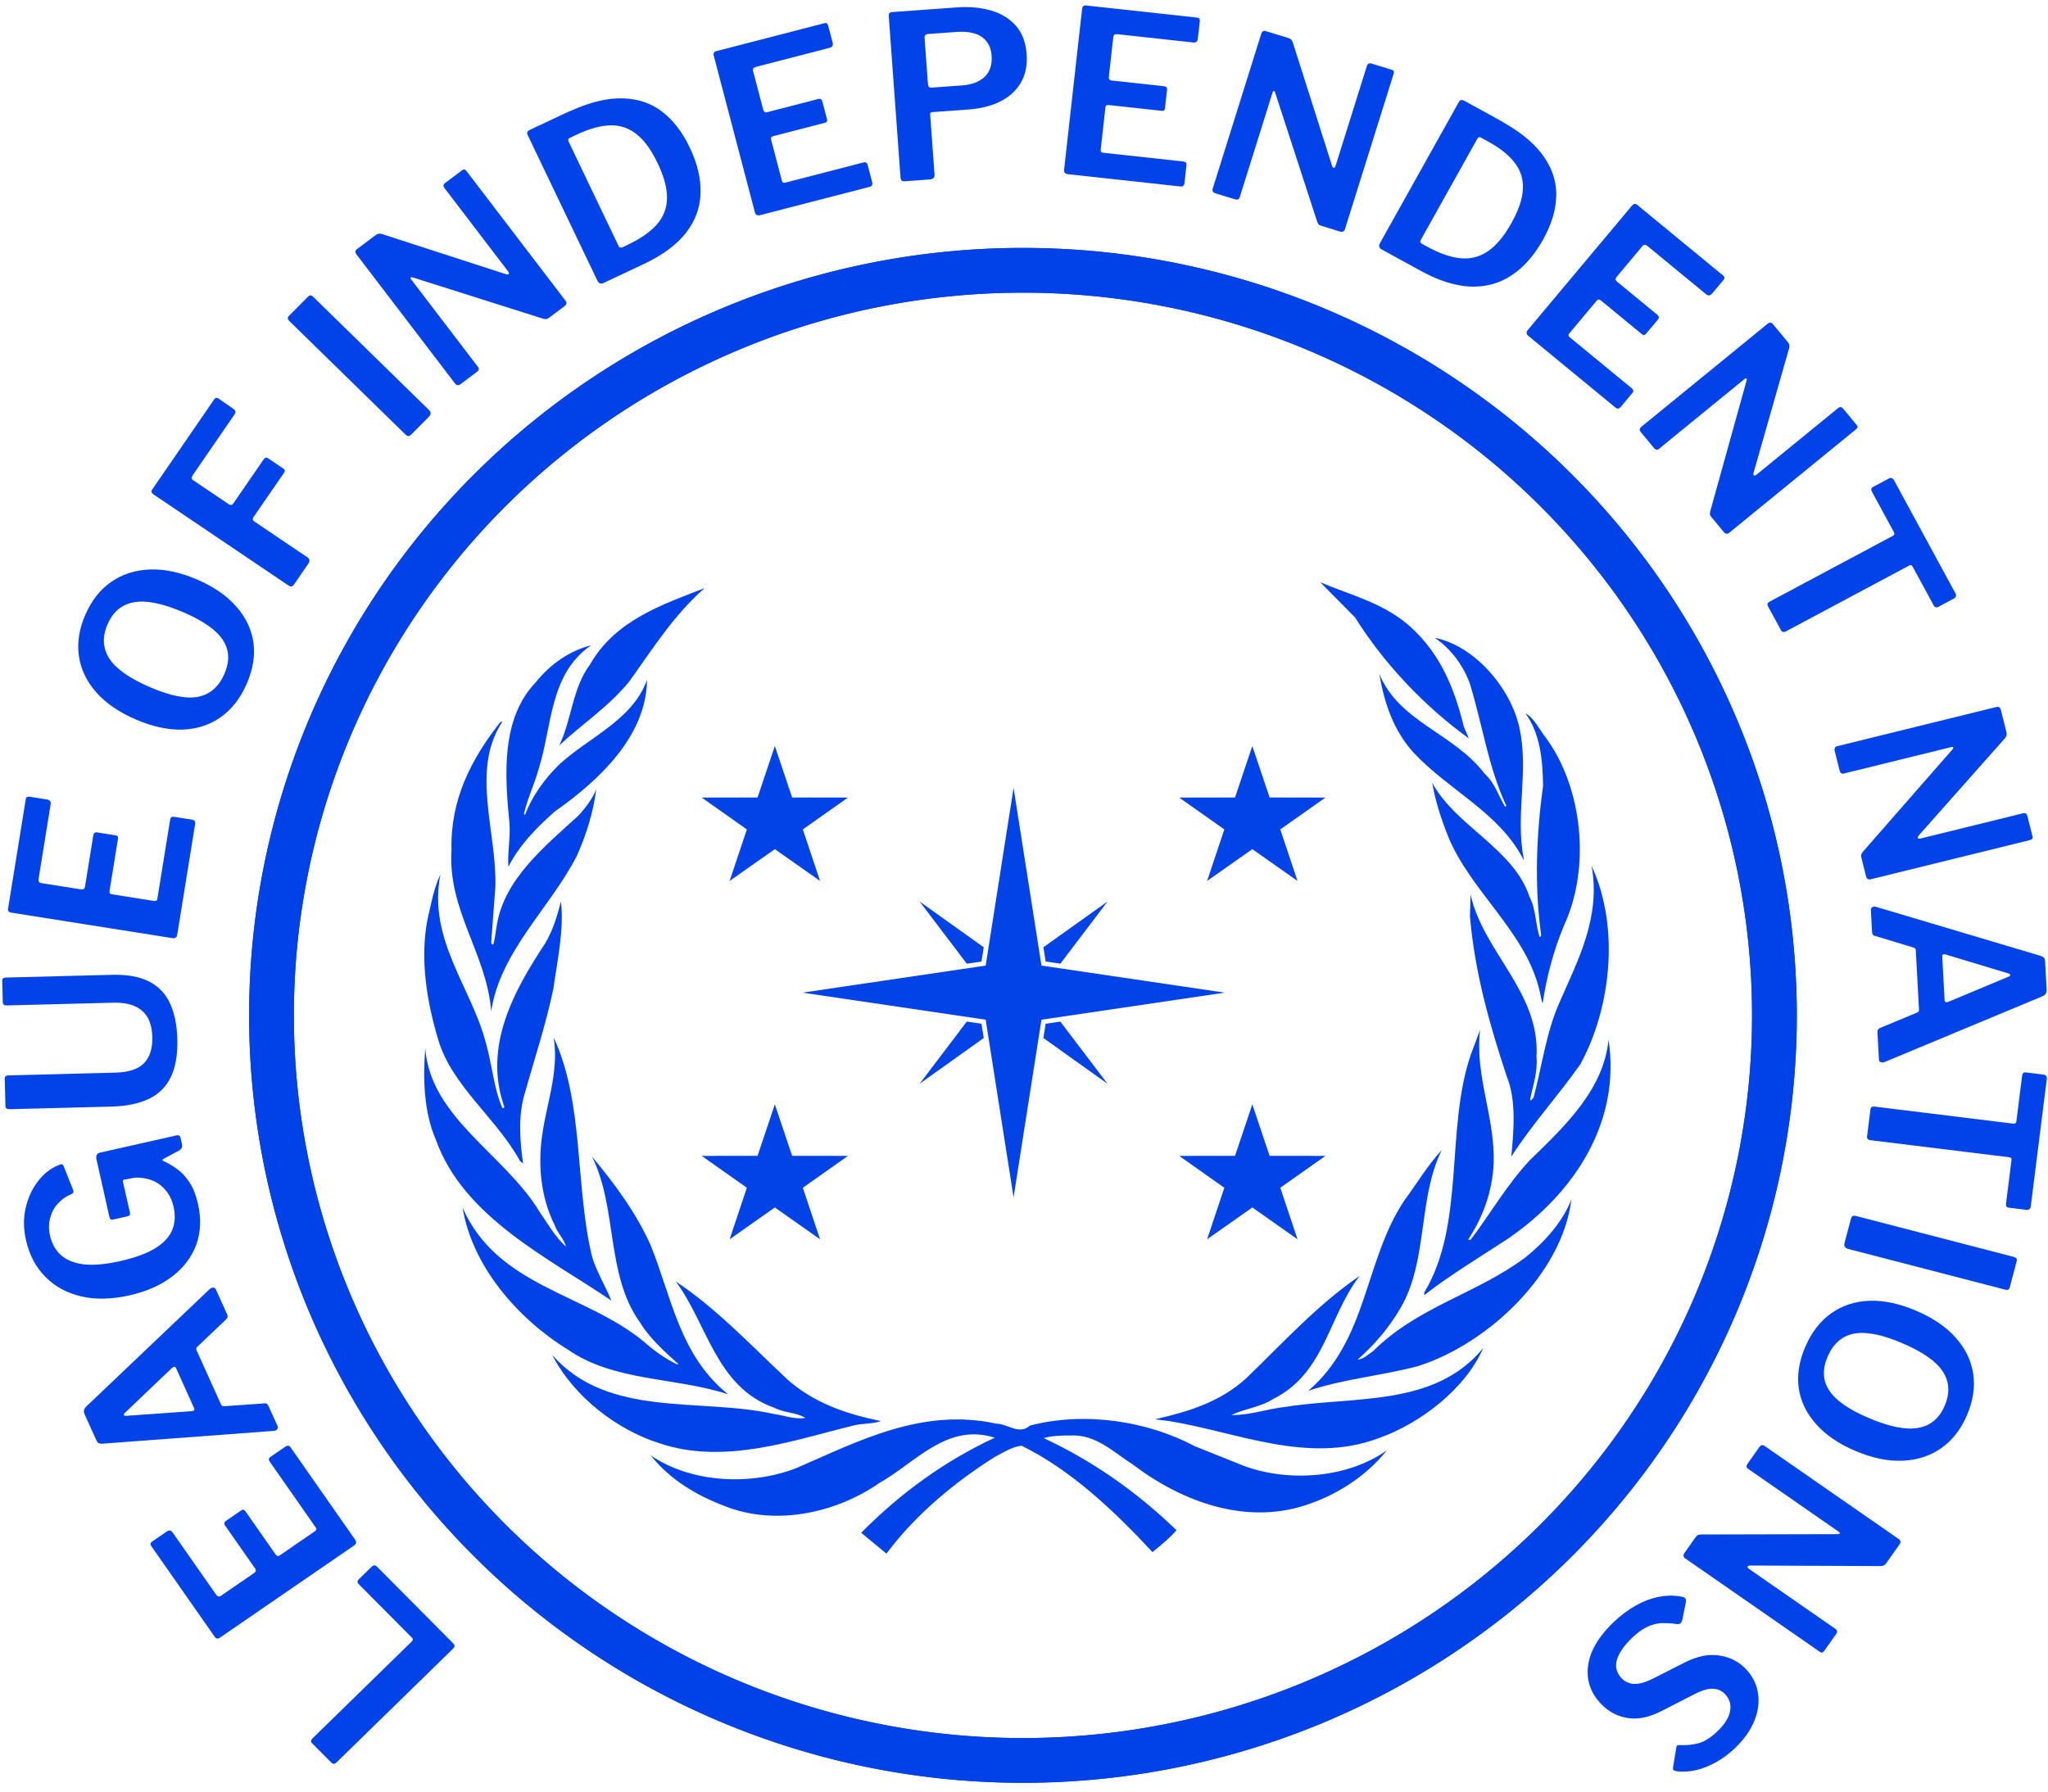 <?xml version="1.0" encoding="UTF-8" standalone="no"?>
<svg
   xmlns:dc="http://purl.org/dc/elements/1.1/"
   xmlns:cc="http://creativecommons.org/ns#"
   xmlns:rdf="http://www.w3.org/1999/02/22-rdf-syntax-ns#"
   xmlns:svg="http://www.w3.org/2000/svg"
   xmlns="http://www.w3.org/2000/svg"
   xmlns:sodipodi="http://sodipodi.sourceforge.net/DTD/sodipodi-0.dtd"
   xmlns:inkscape="http://www.inkscape.org/namespaces/inkscape"
   width="200mm"
   height="175mm"
   viewBox="0 0 200 175"
   version="1.1"
   id="svg82831"
   inkscape:version="1.0.1 (3bc2e813f5, 2020-09-07)"
   sodipodi:docname="LINSTAMP.svg">
  <defs
     id="defs82825" />
  <sodipodi:namedview
     id="base"
     pagecolor="#ffffff"
     bordercolor="#666666"
     borderopacity="1.0"
     inkscape:pageopacity="0.0"
     inkscape:pageshadow="2"
     inkscape:zoom="0.35"
     inkscape:cx="1091.1495"
     inkscape:cy="333.76202"
     inkscape:document-units="mm"
     inkscape:current-layer="layer1"
     inkscape:document-rotation="0"
     showgrid="false"
     showguides="false"
     inkscape:guide-bbox="true"
     inkscape:window-width="1920"
     inkscape:window-height="1227"
     inkscape:window-x="-8"
     inkscape:window-y="-8"
     inkscape:window-maximized="1"
     inkscape:snap-nodes="true"
     inkscape:snap-bbox="true"
     inkscape:bbox-paths="true"
     inkscape:bbox-nodes="true"
     inkscape:snap-bbox-edge-midpoints="true"
     inkscape:snap-bbox-midpoints="true" />
  <g
     inkscape:label="Layer 1"
     inkscape:groupmode="layer"
     id="layer1">
    <path
       id="path1009-8-9"
       style="opacity:0.99;fill:#000000;fill-opacity:0;stroke:#0142e8;stroke-width:4.37;stroke-linecap:round;stroke-linejoin:round;stroke-miterlimit:4;stroke-dasharray:none;stroke-opacity:1"
       d="M 173.284,99.179 A 73.385,72.777 0 0 1 99.898,171.956 73.385,72.777 0 0 1 26.513,99.179 73.385,72.777 0 0 1 99.898,26.402 73.385,72.777 0 0 1 173.284,99.179 Z" />
    <g
       id="g29081-6"
       transform="matrix(2.011,0,0,1.951,-343.436,41.721)"
       style="fill:#0142e8;fill-opacity:1;stroke-width:1.761;stroke-miterlimit:4;stroke-dasharray:none">
      <g
         fill="#008000"
         id="g29019-0"
         transform="matrix(0.163,0,0,0.168,146.834,-19.201)"
         style="fill:#0142e8;fill-opacity:1">
        <path
           d="m 569.386,394.109 c -10.774,2.885 -22.271,3.813 -32.735,7.381 17.723,-15.196 16.711,-38.708 28.535,-56.606 3.767,-5.067 6.88,-10.379 11.271,-15.188 -7.192,14.428 -4.073,33.146 -12.336,47.147 -3.181,5.562 -7.729,10.957 -12.76,15.325 1.644,-0.061 3.082,-1.484 4.527,-2.435 13.421,-13.393 30.954,-17.138 45.472,-28.019 5.815,-4.634 11.142,-10.706 13.698,-17.273 -2.747,22.22 -24.853,43.046 -45.672,49.666 z"
           id="path28989-3"
           style="fill:#0142e8;fill-opacity:1" />
        <path
           d="m 617.735,304.146 c -6.566,9.344 -14.51,18.042 -20.576,27.538 0.677,-7.519 1.567,-16.764 -1.361,-23.886 -5.075,-15.337 -9.534,-30.909 -10.973,-47.741 l 0.198,-6.437 c 3.819,17.189 20.705,29.006 19.64,48.287 0.387,4.673 -1.059,8.646 -1.934,12.755 l 0.29,0.304 0.761,-0.853 c 2.504,-9.458 3.768,-19.403 7.661,-28.228 5.533,-12.698 12.442,-25.514 9.627,-40.846 8.416,18.076 5.866,42.228 -3.333,59.105 z"
           id="path28991-1"
           style="fill:#0142e8;fill-opacity:1" />
        <path
           d="m 607.371,206.758 c 11.072,15.005 13.499,38.918 5.435,56.13 -3.006,7.294 -5.129,15.066 -6.31,23.14 -0.563,-1.393 -0.692,-3.265 -1.195,-4.816 -4.404,-16.848 -20.338,-28.854 -26.891,-44.739 -2.078,-5.194 -3.85,-10.562 -4.832,-16.2 7.002,12.95 24.258,19.639 28.961,33.911 1.927,3.609 1.818,8.119 3.014,12 0.251,0 0.502,-0.187 0.502,-0.441 -2.07,-14.701 -1.438,-30.087 0.557,-44.606 -0.115,-7.864 -0.883,-15.493 -5.252,-21.58 2.802,1.632 4.063,4.768 6.012,7.203 z"
           id="path28993-0"
           style="fill:#0142e8;fill-opacity:1" />
        <path
           d="m 599.564,203.877 c 2.908,13.149 -1.34,25.955 1.332,39.23 l -0.1,0.114 c -7.153,-14.066 -22.34,-20.705 -32.789,-31.963 -6.056,-6.681 -8.688,-14.823 -10.203,-23.444 5.987,14.435 22.144,17.615 31.419,29.779 3.104,2.804 4.116,6.689 6.117,9.869 l 0.327,-0.316 c -5.334,-11.387 -7.121,-24.201 -10.843,-36.345 -1.863,-5.262 -5.562,-10.433 -10.523,-13.75 12.176,2.488 22.729,15.2 25.263,26.827 z"
           id="path28995-2"
           style="fill:#0142e8;fill-opacity:1" />
        <path
           d="m 567.012,173.722 c 9.17,8.207 13.317,18.834 15.995,29.844 l 1.515,3.497 c -13.31,-9.572 -25.4,-22.44 -33.899,-36.03 l -10.38,-10.501 c 9.125,3.869 18.963,6.179 26.77,13.19 z"
           id="path28997-9"
           style="fill:#0142e8;fill-opacity:1" />
        <path
           d="m 356.806,162.274 c -9.2,8.065 -15.581,18.266 -22.406,27.777 -6.118,7.575 -13.944,12.57 -20.88,19.084 3.744,-7.762 3.881,-17.033 9.191,-24.163 7.557,-13.184 21.569,-17.822 34.095,-22.699 z"
           id="path28999-0"
           style="fill:#0142e8;fill-opacity:1" />
        <path
           d="m 306.492,190.36 c 4.475,-5.562 10.147,-9.428 16.531,-11.061 -12.396,8.515 -11.589,23.775 -15.519,36.46 -1.253,4.691 -3.429,9.013 -4.513,13.821 l 0.315,0.251 c 2.062,-5.436 5.688,-10.572 10.212,-15.008 8.804,-8.127 21.827,-13.192 26.142,-25.214 -0.197,16.706 -14.134,29.84 -27.469,39.229 -5.499,4.824 -10.802,10.322 -13.83,16.524 -0.297,-4.215 0.623,-8.447 0.323,-12.962 -1.45,-14.584 -2.504,-31.229 7.807,-42.042 z"
           id="path29001-7"
           style="fill:#0142e8;fill-opacity:1" />
        <path
           d="m 281.412,240.228 c -0.373,-14.778 5.761,-26.842 14.404,-37.853 0.251,-0.125 0.43,-0.376 0.753,-0.316 -9.515,14.459 -1.644,32.67 -2.077,49.11 l -1.255,16.832 c 0.187,0.122 0.187,0.628 0.628,0.434 0.562,-1.876 0.685,-3.881 1.061,-5.811 2.241,-13.577 14.032,-23.211 24.331,-32.594 2.199,-2.454 4.144,-4.946 5.273,-7.826 -0.841,6.76 -2.96,13.579 -5.765,19.831 -8.016,15.632 -22.823,28.458 -25.528,46.354 -1.312,-17.15 -12.989,-29.973 -11.825,-48.162 z"
           id="path29003-8"
           style="fill:#0142e8;fill-opacity:1" />
        <path
           d="m 274.214,261.243 c 1.065,-4.622 1.88,-9.405 3.892,-13.646 -3.812,19.537 9.329,33.614 13.64,50.549 1.804,6.334 2.245,13.137 4.824,19.08 0.24,0.13 0.449,-0.121 0.598,-0.312 -6.418,-17.989 2.847,-34.706 12.156,-48.791 2.264,-3.816 3.568,-8.066 4.694,-12.453 0.989,8.142 -1.069,17.518 -2.252,25.971 -2.264,10.756 -5.643,20.956 -8.584,31.393 -1.936,6.521 -1.427,13.879 -0.433,20.712 L 301.816,333 c -6.825,-12.586 -20.34,-22.402 -24.354,-36.152 -3.303,-10.962 -5.498,-23.66 -3.249,-35.605 z"
           id="path29005-9"
           style="fill:#0142e8;fill-opacity:1" />
        <path
           d="m 273.598,299.401 c 1.503,20.708 23.771,31.65 34.094,48.794 2.442,3.508 4.562,7.389 7.825,10.325 -0.51,-2.206 -2.568,-4.062 -3.324,-6.322 -3.611,-7.19 -4.928,-15.759 -4.06,-24.449 1,-10.577 5.437,-20.393 3.743,-31.518 9.07,19.557 6.315,43.967 11.387,65.158 1.328,4.635 4.011,8.773 5.769,13.203 -18.636,-12.692 -44.047,-24.769 -52.314,-48.03 -3.484,-8.021 -3.873,-17.95 -3.119,-27.161 z"
           id="path29007-3"
           style="fill:#0142e8;fill-opacity:1" />
        <path
           d="m 284.729,346.955 c 10.391,23.506 36.414,25.453 53.862,39.767 3.211,2.846 6.575,5.266 10.2,6.954 l 0.187,-0.189 c -4.006,-3.622 -8.64,-7.747 -11.444,-12.441 -10.212,-14.199 -6.62,-34.09 -14.271,-49.361 6.952,8.316 13.274,16.961 17.472,26.396 6.243,15.401 8.629,32.797 23.075,44.439 -15.634,-5.152 -33.949,-3.713 -47.748,-13.339 -15.066,-9.26 -28.513,-24.966 -31.332,-42.224 z"
           id="path29009-8"
           style="fill:#0142e8;fill-opacity:1" />
        <path
           d="m 311.435,390.807 c 16.66,18.948 43.883,12.625 66.075,17.584 3.135,0.428 6.004,1.684 9.326,1.174 -2.646,-1.674 -6.316,-1.492 -9.204,-3.014 -17.396,-6.111 -19.947,-24.944 -29.391,-37.643 12.064,8.012 22.207,18.817 33.337,29.288 8,7.008 17.63,10.242 27.776,12.305 -2.438,0.891 -5.635,0.646 -8.252,1.332 -18.229,4.482 -38.48,11.809 -57.812,5.25 -12.567,-3.957 -25.533,-13.895 -31.856,-26.276 z"
           id="path29011-5"
           style="fill:#0142e8;fill-opacity:1" />
        <path
           d="m 537.557,434.973 c -18.773,7.006 -38.366,-0.32 -53.029,-11.439 -5.937,-3.773 -11.17,-9.207 -18.849,-8.727 -2.785,-0.053 -5.471,0.084 -7.838,0.768 14.245,6.629 27.478,15.768 39.576,27.455 -2.039,2.328 -4.68,4.506 -7.167,6.514 -11.659,-12.562 -24.571,-24.654 -39.028,-31.717 -2.831,0.367 -5.524,2.07 -8.077,3.441 -11.77,7.441 -23.407,17.014 -32.157,28.732 l -7.519,-6.209 c 12,-12.139 25.273,-21.588 39.794,-28.338 -14.269,-4.52 -23.582,7.434 -34.413,13.514 -12.621,8.812 -30.772,12.951 -46.025,6.871 -8.203,-3.111 -16.15,-7.693 -22.09,-15.141 12.004,8.27 29.882,9.137 43.533,3.766 18.318,-7.945 37.354,-18.018 59.437,-13.201 3.446,0.06 6.795,3.492 10.051,0.57 16.413,-4.262 34.995,-1.332 49.126,6.17 l 14.564,5.838 c 13.537,5.006 31.039,3.621 42.643,-4.627 -5.966,7.426 -14.115,12.746 -22.531,15.76 z"
           id="path29013-0"
           style="fill:#0142e8;fill-opacity:1" />
        <path
           d="m 557.675,415.575 c -21.078,7.959 -42.283,-1.811 -62.479,-5.074 l -3.889,-0.494 v -0.123 c 9.657,-2.191 19.031,-5.066 26.718,-12.006 11.321,-10.882 21.396,-22.083 33.968,-30.659 -9.323,11.954 -10.312,28.969 -25.713,36.655 -3.812,2.494 -8.622,2.936 -12.556,4.824 5.609,0.121 10.745,-1.889 16.3,-2.451 20.652,-3.242 44.278,0.084 58.767,-17.509 -5.379,12.259 -18.85,22.525 -31.115,26.837 z"
           id="path29015-7"
           style="fill:#0142e8;fill-opacity:1" />
        <path
           d="m 595.973,356.269 c -8.324,5.448 -16.762,10.501 -24.761,16.695 v -0.761 c 12.252,-20.362 6.263,-48.335 13.812,-70.744 l 2.815,-7.507 c -1.575,13.96 4.488,25.785 4.062,39.793 -0.426,8.462 -3.188,15.965 -7.631,22.722 h 0.753 c 6.003,-7.884 10.69,-16.269 17.706,-23.778 10.89,-10.501 21.961,-21.269 23.391,-35.841 3.698,24.327 -9.952,45.648 -30.147,59.421 z"
           id="path29017-7"
           style="fill:#0142e8;fill-opacity:1" />
      </g>
    </g>
    <path
       id="path29104-9"
       style="opacity:0.99;fill:#0142e8;fill-opacity:1;stroke:none;stroke-width:0.1;stroke-linecap:round;stroke-linejoin:round;stroke-miterlimit:4;stroke-dasharray:none;stroke-opacity:1"
       inkscape:transform-center-x="-1.6053804e-06"
       inkscape:transform-center-y="-0.41434149"
       d="m 122.297,72.87 1.689,5.03 5.453,0.004 -4.409,3.113 1.681,5.032 -4.414,-3.106 -4.414,3.106 1.681,-5.032 -4.409,-3.113 5.453,-0.004 z" />
    <path
       id="path29104-4-7"
       style="opacity:0.99;fill:#0142e8;fill-opacity:1;stroke:none;stroke-width:0.1;stroke-linecap:round;stroke-linejoin:round;stroke-miterlimit:4;stroke-dasharray:none;stroke-opacity:1"
       inkscape:transform-center-x="-1.6053804e-06"
       inkscape:transform-center-y="-0.41434149"
       d="m 75.669,72.87 1.689,5.03 5.453,0.004 -4.409,3.113 1.681,5.032 -4.414,-3.106 -4.414,3.106 1.681,-5.032 -4.409,-3.113 5.453,-0.004 z" />
    <path
       id="path29104-2-2"
       style="opacity:0.99;fill:#0142e8;fill-opacity:1;stroke:none;stroke-width:0.1;stroke-linecap:round;stroke-linejoin:round;stroke-miterlimit:4;stroke-dasharray:none;stroke-opacity:1"
       inkscape:transform-center-x="-1.6053804e-06"
       inkscape:transform-center-y="-0.41434149"
       d="m 122.297,107.871 1.689,5.03 5.453,0.004 -4.409,3.113 1.681,5.032 -4.414,-3.106 -4.414,3.106 1.681,-5.032 -4.409,-3.113 5.453,-0.004 z" />
    <path
       id="path29104-4-4-4"
       style="opacity:0.99;fill:#0142e8;fill-opacity:1;stroke:none;stroke-width:0.1;stroke-linecap:round;stroke-linejoin:round;stroke-miterlimit:4;stroke-dasharray:none;stroke-opacity:1"
       inkscape:transform-center-x="-1.6053804e-06"
       inkscape:transform-center-y="-0.41434149"
       d="m 75.669,107.871 1.689,5.03 5.453,0.004 -4.409,3.113 1.681,5.032 -4.414,-3.106 -4.414,3.106 1.681,-5.032 -4.409,-3.113 5.453,-0.004 z" />
    <g
       aria-label="LEAGUE OF INDEPENDENT NATIONS"
       transform="matrix(-0.313,0.361,-0.364,-0.31,-119.444,534.111)"
       id="text82796"
       style="font-weight:600;font-size:46.941px;line-height:1.25;font-family:'Libre Franklin';-inkscape-font-specification:'Libre Franklin Semi-Bold';letter-spacing:0px;fill:#0142e8;fill-opacity:0.992;stroke-width:1.107;stroke-miterlimit:4;stroke-dasharray:none"
       inkscape:transform-center-x="-0.10076061"
       inkscape:transform-center-y="-11.682515">
      <path
         d="m -783.481,255.26 q 0.795,0.066 0.737,0.768 l -0.463,5.567 q -0.054,0.655 -0.803,0.593 l -28.254,-2.352 q -0.561,-0.047 -0.604,0.468 l -1.277,15.343 q -0.062,0.748 -0.717,0.694 l -3.789,-0.315 q -0.281,-0.023 -0.499,-0.23 -0.172,-0.203 -0.137,-0.624 l 1.818,-21.846 q 0.043,-0.515 0.246,-0.686 0.249,-0.168 0.67,-0.133 z"
         style="fill:#0142e8;fill-opacity:0.992;stroke-width:1.107"
         id="path90368" />
      <path
         d="m -787.452,289.946 q 0.772,0.201 0.595,0.883 l -5.739,22.031 q -0.154,0.591 -0.835,0.413 l -3.452,-0.899 q -0.863,-0.225 -0.65,-1.042 l 3.905,-14.99 q 0.201,-0.772 -0.435,-0.938 l -7.949,-2.071 q -0.681,-0.177 -0.847,0.458 l -2.698,10.357 q -0.177,0.681 -0.859,0.504 l -3.679,-0.958 q -0.227,-0.059 -0.373,-0.243 -0.101,-0.172 -0.006,-0.535 l 2.721,-10.448 q 0.154,-0.591 -0.391,-0.733 l -8.449,-2.201 q -0.545,-0.142 -0.675,0.358 l -4.141,15.899 q -0.189,0.727 -0.825,0.561 l -3.679,-0.958 q -0.273,-0.071 -0.452,-0.312 -0.134,-0.229 -0.028,-0.638 l 5.786,-22.213 q 0.225,-0.863 1.042,-0.65 l 32.115,8.365 z"
         style="fill:#0142e8;fill-opacity:0.992;stroke-width:1.107"
         id="path90370" />
      <path
         d="m -827.981,309.335 q 0.14,-0.297 0.517,-0.327 0.377,-0.03 0.764,0.36 l 24.65,24.676 q 0.345,0.37 0.415,0.662 0.07,0.292 -0.13,0.717 l -2.499,5.309 q -0.42,0.892 -1.409,0.789 l -34.643,-3.336 q -0.4,-0.033 -0.68,-0.32 -0.28,-0.287 -0.12,-0.627 l 2.419,-5.139 q 0.28,-0.595 0.912,-0.505 l 8.04,0.775 q 0.232,0.058 0.377,-0.03 0.167,-0.025 0.287,-0.28 l 5.218,-11.085 q 0.18,-0.382 -0.142,-0.69 l -5.766,-5.827 q -0.235,-0.162 -0.262,-0.435 -0.048,-0.23 0.112,-0.57 l 1.939,-4.12 z m 4.42,23.455 q -0.26,0.552 0.52,0.66 l 13.259,1.26 q 0.357,0.013 0.437,-0.157 0.08,-0.17 -0.2,-0.457 l -9.358,-9.437 q -0.56,-0.575 -0.839,0.02 z"
         style="fill:#0142e8;fill-opacity:0.992;stroke-width:1.107"
         id="path90372" />
      <path
         d="m -852.086,351.456 q 2.767,-3.734 6.57,-5.239 3.813,-1.439 8.136,-0.572 4.324,0.867 8.661,4.081 4.488,3.326 6.557,7.313 2.07,3.988 1.708,8.102 -0.324,4.142 -3.119,7.913 -2.152,2.904 -5.016,4.404 -2.864,1.5 -5.727,1.657 -2.89,0.195 -5.179,-0.975 -0.574,-0.25 -0.669,-0.437 -0.095,-0.187 0.081,-0.583 l 2.461,-4.661 q 0.224,-0.302 0.421,-0.331 0.169,0.008 0.527,0.157 1.488,0.752 3.168,0.77 1.653,0.056 3.216,-0.713 1.601,-0.741 2.803,-2.363 1.565,-2.112 1.589,-4.431 -0.004,-2.281 -1.68,-4.75 -1.704,-2.431 -5.249,-5.058 -3.734,-2.767 -6.621,-3.68 -2.887,-0.913 -5.127,-0.177 -2.202,0.764 -3.767,2.876 -1.062,1.433 -1.392,2.824 -0.358,1.429 -0.2,2.714 0.195,1.313 0.793,2.399 0.607,1.151 1.438,2.001 l 1.481,1.156 q 0.378,0.514 0.742,0.024 l 3.801,-5.129 q 0.196,-0.264 0.421,-0.331 0.197,-0.029 0.536,0.222 l 2.414,1.789 q 0.453,0.335 0.061,0.863 l -7.304,9.778 q -0.335,0.453 -0.729,0.511 -0.356,0.086 -0.696,-0.165 l -12.898,-9.558 q -0.264,-0.196 -0.303,-0.458 -0.029,-0.197 0.138,-0.423 l 0.811,-1.094 q 0.224,-0.302 0.504,-0.444 0.253,-0.105 0.732,-0.042 l 3.594,1.378 q 0.207,0.036 0.291,-0.077 0.056,-0.075 -0.049,-0.328 -0.412,-1.415 -0.534,-3.142 -0.15,-1.689 0.43,-3.655 0.552,-1.928 2.173,-4.115 z"
         style="fill:#0142e8;fill-opacity:0.992;stroke-width:1.107"
         id="path90374" />
      <path
         d="m -876.32,395.292 q -3.118,-3.446 -3.855,-6.64 -0.738,-3.194 0.675,-6.181 1.378,-2.955 4.545,-5.821 3.62,-3.275 6.852,-4.11 3.232,-0.835 6.289,0.514 3.088,1.384 6.111,4.726 l 13.888,15.351 q 0.567,0.627 0.08,1.067 l -4.177,3.779 q -0.487,0.441 -0.991,-0.116 l -14.644,-16.186 q -2.677,-2.959 -5.228,-3.12 -2.586,-0.129 -5.162,2.201 -1.636,1.48 -2.35,3.139 -0.683,1.694 -0.179,3.58 0.504,1.886 2.362,3.94 l 14.518,16.047 q 0.535,0.592 0.048,1.033 l -3.307,2.992 q -0.453,0.409 -0.956,-0.148 l -14.518,-16.047 z"
         style="fill:#0142e8;fill-opacity:0.992;stroke-width:1.107"
         id="path90376" />
      <path
         d="m -872.635,419.171 q 0.418,0.68 -0.182,1.049 l -19.394,11.923 q -0.52,0.32 -0.889,-0.28 l -1.868,-3.039 q -0.467,-0.76 0.253,-1.202 l 13.196,-8.113 q 0.68,-0.418 0.336,-0.978 l -4.302,-6.998 q -0.369,-0.6 -0.929,-0.256 l -9.117,5.605 q -0.6,0.369 -0.969,-0.231 l -1.991,-3.239 q -0.123,-0.2 -0.101,-0.434 0.046,-0.194 0.366,-0.39 l 9.197,-5.654 q 0.52,-0.32 0.225,-0.799 l -4.573,-7.438 q -0.295,-0.48 -0.735,-0.209 l -13.996,8.604 q -0.64,0.393 -0.984,-0.166 l -1.991,-3.239 q -0.148,-0.24 -0.11,-0.538 0.062,-0.258 0.421,-0.48 l 19.554,-12.022 q 0.76,-0.467 1.202,0.253 z"
         style="fill:#0142e8;fill-opacity:0.992;stroke-width:1.107"
         id="path90378" />
      <path
         d="m -939.445,413.482 q 4.617,-1.435 8.606,-0.463 3.989,0.972 7.011,4.211 2.977,3.253 4.621,8.542 1.672,5.379 1.032,9.805 -0.64,4.426 -3.361,7.533 -2.721,3.107 -7.293,4.528 -4.572,1.421 -8.53,0.39 -4.003,-1.017 -7.039,-4.301 -3.022,-3.239 -4.694,-8.618 -1.644,-5.289 -0.991,-9.671 0.609,-4.367 3.33,-7.474 2.735,-3.062 7.307,-4.483 z m 1.432,4.765 q -4.034,1.254 -5.07,4.722 -1.067,3.527 0.912,9.892 2.02,6.5 4.926,8.89 2.92,2.435 6.954,1.181 4.079,-1.268 5.149,-4.943 1.039,-3.616 -0.982,-10.116 -1.965,-6.32 -4.843,-8.621 -2.923,-2.287 -7.047,-1.005 z"
         style="fill:#0142e8;fill-opacity:0.992;stroke-width:1.107"
         id="path90380" />
      <path
         d="m -956.569,453.203 q 0.089,0.793 -0.611,0.872 l -22.251,2.5 q -0.606,0.068 -0.685,-0.632 l -0.352,-3.55 q -0.1,-0.886 0.693,-0.975 l 15.02,-1.688 q 0.793,-0.089 0.72,-0.742 l -0.975,-8.676 q -0.079,-0.7 -0.732,-0.626 l -10.915,1.226 q -0.653,0.073 -0.726,-0.58 l -0.419,-3.732 q -0.063,-0.56 0.59,-0.633 l 10.962,-1.232 q 0.606,-0.068 0.538,-0.675 l -1.462,-13.015 q -0.1,-0.886 0.927,-1.002 l 4.991,-0.561 q 0.513,-0.058 0.721,0.108 0.213,0.212 0.26,0.632 z"
         style="fill:#0142e8;fill-opacity:0.992;stroke-width:1.107"
         id="path90382" />
      <path
         d="m -1007.881,455.828 q -0.656,-0.045 -0.604,-0.794 l 2.264,-32.969 q 0.039,-0.562 0.336,-0.777 0.25,-0.218 0.859,-0.176 l 4.87,0.334 q 0.562,0.039 0.736,0.239 0.171,0.247 0.142,0.668 l -2.273,33.109 q -0.055,0.796 -0.757,0.748 z"
         style="fill:#0142e8;fill-opacity:0.992;stroke-width:1.107"
         id="path90384" />
      <path
         d="m -1047.966,448.964 q -0.55,-0.119 -0.412,-0.761 l 7.074,-32.712 q 0.069,-0.321 0.339,-0.455 0.223,-0.144 0.59,-0.065 l 3.808,0.824 q 0.321,0.07 0.541,0.165 0.21,0.141 0.451,0.578 l 10.869,25.691 q 0.124,0.315 0.317,0.309 0.148,-0.016 0.197,-0.246 l 4.763,-22.022 q 0.113,-0.744 0.939,-0.565 l 4.037,0.873 q 0.826,0.179 0.667,0.913 l -7.035,32.529 q -0.169,0.78 -0.903,0.621 l -4.588,-0.992 q -0.459,-0.099 -0.658,-0.286 -0.209,-0.141 -0.406,-0.568 l -10.169,-24.483 q -0.196,-0.427 -0.389,-0.42 -0.249,0.042 -0.329,0.409 l -4.544,21.013 q -0.159,0.734 -0.893,0.575 z"
         style="fill:#0142e8;fill-opacity:0.992;stroke-width:1.107"
         id="path90386" />
      <path
         d="m -1063.259,443.891 q -0.601,-0.267 -1.759,-0.781 -1.201,-0.533 -2.531,-1.123 -1.33,-0.59 -2.489,-1.104 -1.201,-0.533 -1.783,-0.843 -5.778,-2.718 -8.611,-6.287 -2.895,-3.544 -3.112,-7.8 -0.236,-4.213 1.916,-9.061 2.247,-5.063 5.734,-7.829 3.444,-2.785 8.12,-3.021 4.614,-0.212 10.363,2.34 l 8.281,3.675 q 0.858,0.381 0.458,1.282 l -13.386,30.162 q -0.19,0.429 -0.438,0.524 -0.291,0.076 -0.763,-0.133 z m -3.902,-7.176 q 0.429,0.19 0.696,-0.41 l 9.597,-21.624 q 0.229,-0.515 -0.329,-0.762 l -1.073,-0.476 q -3.947,-1.752 -7.017,-1.779 -3.069,-0.027 -5.437,1.952 -2.368,1.979 -4.215,6.141 -1.828,4.119 -1.712,7.098 0.097,3.022 2.09,5.242 1.993,2.22 5.812,3.915 z"
         style="fill:#0142e8;fill-opacity:0.992;stroke-width:1.107"
         id="path90388" />
      <path
         d="m -1099.086,425.452 q -0.455,0.656 -1.033,0.255 l -18.711,-12.969 q -0.502,-0.348 -0.101,-0.926 l 2.032,-2.932 q 0.508,-0.733 1.202,-0.252 l 12.732,8.824 q 0.656,0.455 1.03,-0.086 l 4.679,-6.752 q 0.401,-0.579 -0.139,-0.953 l -8.796,-6.097 q -0.579,-0.401 -0.178,-0.98 l 2.166,-3.125 q 0.134,-0.193 0.356,-0.267 0.196,-0.035 0.505,0.178 l 8.873,6.15 q 0.502,0.348 0.822,-0.115 l 4.974,-7.176 q 0.321,-0.463 -0.103,-0.757 l -13.503,-9.359 q -0.617,-0.428 -0.243,-0.968 l 2.166,-3.125 q 0.16,-0.231 0.448,-0.317 0.261,-0.047 0.609,0.193 l 18.866,13.076 q 0.733,0.508 0.252,1.202 l -18.905,27.276 z"
         style="fill:#0142e8;fill-opacity:0.992;stroke-width:1.107"
         id="path90390" />
      <path
         d="m -1140.804,377.387 q 2.464,-2.449 5.287,-2.938 2.756,-0.489 5.574,0.681 2.818,1.171 5.465,3.834 l 5.195,5.227 q 0.331,0.333 0.664,0.002 l 8.757,-8.702 q 0.666,-0.662 1.394,0.071 l 3.574,3.596 q 0.331,0.333 0.33,0.598 -0.034,0.299 -0.334,0.596 l -23.54,23.393 q -0.566,0.562 -1.062,0.063 l -9.364,-9.423 q -2.647,-2.664 -3.999,-5.622 -1.352,-2.958 -0.944,-5.878 0.407,-2.92 3.005,-5.501 z m 4.929,5.16 q -1.365,1.357 -1.602,2.783 -0.303,1.426 0.389,2.922 0.659,1.463 2.049,2.861 l 4.136,4.162 q 0.562,0.566 1.095,0.037 l 6.726,-6.684 q 0.566,-0.562 0.136,-0.995 l -4.467,-4.495 q -2.051,-2.064 -4.275,-2.304 -2.256,-0.206 -4.188,1.713 z"
         style="fill:#0142e8;fill-opacity:0.992;stroke-width:1.107"
         id="path90392" />
      <path
         d="m -1155.189,374.882 q -0.659,0.45 -1.056,-0.131 l -12.851,-18.792 q -0.344,-0.504 0.237,-0.901 l 2.945,-2.014 q 0.736,-0.503 1.213,0.194 l 8.744,12.787 q 0.45,0.659 0.993,0.288 l 6.781,-4.637 q 0.581,-0.397 0.21,-0.94 l -6.041,-8.834 q -0.398,-0.581 0.184,-0.979 l 3.139,-2.146 q 0.194,-0.132 0.428,-0.122 0.196,0.037 0.408,0.347 l 6.094,8.912 q 0.344,0.504 0.809,0.186 l 7.207,-4.928 q 0.465,-0.318 0.173,-0.744 l -9.274,-13.562 q -0.424,-0.62 0.118,-0.991 l 3.139,-2.146 q 0.233,-0.159 0.532,-0.136 0.261,0.049 0.499,0.398 l 12.957,18.947 q 0.503,0.736 -0.194,1.213 z"
         style="fill:#0142e8;fill-opacity:0.992;stroke-width:1.107"
         id="path90394" />
      <path
         d="m -1186.778,318.906 q -0.224,-0.517 0.379,-0.778 l 30.707,-13.312 q 0.301,-0.131 0.567,0.01 0.247,0.098 0.396,0.442 l 1.55,3.575 q 0.131,0.301 0.181,0.535 0.01,0.253 -0.207,0.704 l -14.546,23.803 q -0.184,0.284 -0.066,0.438 0.099,0.111 0.314,0.017 l 20.673,-8.962 q 0.67,-0.342 1.006,0.433 l 1.643,3.79 q 0.336,0.775 -0.353,1.074 l -30.535,13.237 q -0.732,0.317 -1.031,-0.372 l -1.867,-4.307 q -0.187,-0.431 -0.151,-0.702 -0.01,-0.253 0.225,-0.66 l 13.972,-22.531 q 0.233,-0.408 0.115,-0.561 -0.179,-0.178 -0.524,-0.029 l -19.725,8.551 q -0.689,0.299 -0.988,-0.39 z"
         style="fill:#0142e8;fill-opacity:0.992;stroke-width:1.107"
         id="path90396" />
      <path
         d="m -1191.567,303.521 q -0.133,-0.643 -0.391,-1.885 -0.267,-1.287 -0.562,-2.712 -0.295,-1.425 -0.552,-2.666 -0.267,-1.287 -0.354,-1.94 -1.158,-6.28 0.092,-10.661 1.194,-4.418 4.526,-7.074 3.287,-2.647 8.48,-3.723 5.424,-1.124 9.704,0.098 4.271,1.176 7.187,4.838 2.861,3.626 4.137,9.785 l 1.838,8.871 q 0.191,0.919 -0.775,1.119 l -32.313,6.696 q -0.46,0.095 -0.682,-0.051 -0.232,-0.192 -0.336,-0.697 z m 3.558,-7.353 q 0.095,0.46 0.739,0.326 l 23.166,-4.801 q 0.552,-0.114 0.428,-0.712 l -0.238,-1.149 q -0.876,-4.229 -2.643,-6.739 -1.767,-2.51 -4.755,-3.281 -2.988,-0.771 -7.447,0.153 -4.413,0.914 -6.766,2.744 -2.399,1.839 -3.042,4.753 -0.643,2.914 0.205,7.004 z"
         style="fill:#0142e8;fill-opacity:0.992;stroke-width:1.107"
         id="path90398" />
      <path
         d="m -1197.453,263.696 q -0.798,0.014 -0.81,-0.69 l -0.387,-22.763 q -0.01,-0.61 0.694,-0.622 l 3.567,-0.061 q 0.892,-0.015 0.906,0.83 l 0.264,15.488 q 0.014,0.798 0.671,0.787 l 8.213,-0.14 q 0.704,-0.012 0.693,-0.669 l -0.182,-10.701 q -0.012,-0.704 0.692,-0.716 l 3.802,-0.065 q 0.235,-0.004 0.425,0.134 0.143,0.138 0.15,0.514 l 0.184,10.795 q 0.01,0.61 0.574,0.601 l 8.73,-0.149 q 0.563,-0.01 0.554,-0.526 l -0.28,-16.427 q -0.013,-0.751 0.644,-0.762 l 3.802,-0.065 q 0.282,-0.005 0.519,0.179 0.191,0.185 0.198,0.607 l 0.39,22.951 q 0.015,0.892 -0.83,0.906 l -33.182,0.565 z"
         style="fill:#0142e8;fill-opacity:0.992;stroke-width:1.107"
         id="path90400" />
      <path
         d="m -1193.089,199.623 q 0.096,-0.555 0.744,-0.442 l 32.974,5.731 q 0.324,0.056 0.469,0.32 0.153,0.217 0.089,0.587 l -0.667,3.839 q -0.056,0.324 -0.143,0.547 -0.133,0.215 -0.559,0.475 l -25.225,11.91 q -0.31,0.137 -0.295,0.33 0.022,0.147 0.253,0.187 l 22.199,3.858 q 0.748,0.082 0.603,0.915 l -0.707,4.07 q -0.145,0.832 -0.885,0.704 l -32.789,-5.699 q -0.786,-0.137 -0.658,-0.877 l 0.804,-4.625 q 0.08,-0.462 0.259,-0.67 0.133,-0.215 0.551,-0.428 l 24.047,-11.162 q 0.418,-0.213 0.404,-0.406 -0.052,-0.247 -0.422,-0.312 l -21.181,-3.681 q -0.74,-0.129 -0.611,-0.869 z"
         style="fill:#0142e8;fill-opacity:0.992;stroke-width:1.107"
         id="path90402" />
      <path
         d="m -1189.026,187.528 q -0.307,-0.118 -0.415,-0.36 -0.152,-0.259 -2e-4,-0.654 l 9.463,-24.625 q 0.151,-0.394 0.438,-0.485 0.243,-0.108 0.549,0.01 l 3.418,1.313 q 0.613,0.236 0.344,0.937 l -3.233,8.413 q -0.185,0.482 0.253,0.65 l 26.597,10.22 q 0.745,0.286 0.492,0.944 l -2.004,5.214 q -0.236,0.613 -0.937,0.344 l -26.553,-10.204 q -0.526,-0.202 -0.711,0.28 l -3.384,8.807 q -0.286,0.745 -0.9,0.509 z"
         style="fill:#0142e8;fill-opacity:0.992;stroke-width:1.107"
         id="path90404" />
      <path
         d="m -1152.326,117.424 q 0.326,-0.459 0.862,-0.079 l 27.283,19.386 q 0.268,0.19 0.285,0.49 0.044,0.262 -0.173,0.568 l -2.257,3.176 q -0.19,0.268 -0.364,0.432 -0.212,0.137 -0.709,0.187 l -27.895,-0.127 q -0.338,-0.01 -0.409,0.17 -0.043,0.142 0.148,0.278 l 18.367,13.051 q 0.639,0.397 0.15,1.086 l -2.393,3.367 q -0.489,0.689 -1.102,0.254 l -27.13,-19.277 q -0.65,-0.462 -0.215,-1.074 l 2.719,-3.826 q 0.272,-0.383 0.523,-0.492 0.212,-0.137 0.682,-0.149 l 26.51,0.295 q 0.469,-0.012 0.54,-0.192 0.059,-0.246 -0.247,-0.463 L -1154.677,122.03 q -0.612,-0.435 -0.177,-1.047 z"
         style="fill:#0142e8;fill-opacity:0.992;stroke-width:1.107"
         id="path90406" />
      <path
         d="m -1119.508,132.585 q -0.237,0.227 -0.6,0.12 -0.363,-0.108 -0.584,-0.61 l -14.146,-31.881 q -0.189,-0.469 -0.149,-0.767 0.04,-0.298 0.379,-0.623 l 4.238,-4.058 q 0.712,-0.682 1.599,-0.231 l 31.135,15.552 q 0.361,0.174 0.519,0.543 0.158,0.369 -0.113,0.628 l -4.103,3.928 q -0.475,0.454 -1.032,0.143 l -7.225,-3.61 q -0.196,-0.137 -0.363,-0.107 -0.165,-0.037 -0.369,0.158 l -8.85,8.472 q -0.305,0.292 -0.115,0.695 l 3.289,7.508 q 0.161,0.236 0.089,0.5 -0.038,0.232 -0.309,0.491 l -3.289,3.149 z m 4.296,-23.478 q 0.441,-0.422 -0.248,-0.802 l -11.922,-5.937 q -0.329,-0.14 -0.465,-0.01 -0.136,0.13 0.022,0.498 l 5.346,12.168 q 0.316,0.737 0.791,0.283 z"
         style="fill:#0142e8;fill-opacity:0.992;stroke-width:1.107"
         id="path90408" />
      <path
         d="m -1116.753,83.86 q -0.182,-0.274 -0.129,-0.534 0.027,-0.299 0.379,-0.533 l 21.978,-14.592 q 0.352,-0.234 0.638,-0.142 0.26,0.053 0.442,0.326 l 2.025,3.05 q 0.363,0.547 -0.262,0.963 l -7.508,4.985 q -0.43,0.286 -0.171,0.677 l 15.76,23.738 q 0.441,0.665 -0.145,1.054 l -4.654,3.09 q -0.547,0.363 -0.963,-0.262 l -15.734,-23.699 q -0.311,-0.469 -0.742,-0.184 l -7.86,5.219 q -0.665,0.441 -1.028,-0.106 z"
         style="fill:#0142e8;fill-opacity:0.992;stroke-width:1.107"
         id="path90410" />
      <path
         d="m -1079.12,60.599 q 0.591,-0.288 0.92,0.387 l 14.483,29.703 q 0.247,0.506 0.097,0.841 -0.108,0.314 -0.657,0.581 l -4.388,2.14 q -0.506,0.247 -0.757,0.16 -0.272,-0.129 -0.457,-0.508 l -14.545,-29.83 q -0.35,-0.717 0.283,-1.026 z"
         style="fill:#0142e8;fill-opacity:0.992;stroke-width:1.107"
         id="path90412" />
      <path
         d="m -1042.771,84.208 q -4.609,1.46 -8.603,0.509 -3.994,-0.951 -7.034,-4.173 -2.995,-3.237 -4.667,-8.517 -1.701,-5.37 -1.085,-9.8 0.616,-4.43 3.32,-7.551 2.704,-3.122 7.269,-4.567 4.564,-1.446 8.528,-0.436 4.008,0.995 7.062,4.263 3.039,3.223 4.74,8.593 1.673,5.28 1.042,9.665 -0.585,4.371 -3.289,7.492 -2.718,3.077 -7.283,4.522 z m -1.458,-4.758 q 4.027,-1.276 5.045,-4.749 1.048,-3.532 -0.965,-9.887 -2.055,-6.489 -4.974,-8.863 -2.933,-2.419 -6.96,-1.144 -4.072,1.29 -5.122,4.971 -1.019,3.622 1.036,10.111 1.998,6.31 4.889,8.595 2.935,2.271 7.052,0.967 z"
         style="fill:#0142e8;fill-opacity:0.992;stroke-width:1.107"
         id="path90414" />
      <path
         d="m -997.871,40.585 q 0.561,-0.056 0.625,0.598 l 3.3,33.306 q 0.032,0.327 -0.183,0.537 -0.168,0.205 -0.542,0.242 l -3.877,0.384 q -0.327,0.032 -0.565,0.009 -0.243,-0.07 -0.607,-0.412 l -18.225,-21.119 q -0.215,-0.262 -0.397,-0.197 -0.136,0.061 -0.112,0.294 l 2.221,22.422 q 0.121,0.743 -0.72,0.826 l -4.111,0.407 q -0.841,0.083 -0.915,-0.664 l -3.281,-33.119 q -0.079,-0.794 0.669,-0.868 l 4.671,-0.463 q 0.467,-0.046 0.715,0.071 0.243,0.07 0.56,0.416 l 17.189,20.184 q 0.317,0.346 0.5,0.281 0.224,-0.117 0.187,-0.49 l -2.119,-21.394 q -0.074,-0.747 0.673,-0.821 z"
         style="fill:#0142e8;fill-opacity:0.992;stroke-width:1.107"
         id="path90416" />
      <path
         d="m -964.342,50.076 q -1.009,-1.319 -2.558,-2.406 -1.549,-1.086 -4.4,-1.351 -3.132,-0.29 -4.88,0.774 -1.748,1.064 -1.935,3.074 -0.061,0.654 0.151,1.428 0.258,0.778 1.077,1.608 0.87,0.788 2.547,1.509 l 6.999,2.817 q 4.183,1.66 5.819,4.358 1.687,2.655 1.379,5.973 -0.294,3.178 -2.147,5.364 -1.852,2.185 -4.961,3.17 -3.104,0.938 -7.264,0.553 -3.038,-0.281 -5.637,-1.229 -2.553,-0.944 -4.484,-2.49 -1.884,-1.542 -2.973,-3.528 -0.199,-0.396 -0.126,-0.672 0.124,-0.319 0.524,-0.564 l 3.135,-1.784 q 0.591,-0.275 0.867,-0.202 0.323,0.077 0.531,0.379 1.03,1.604 2.061,2.689 1.082,1.043 2.534,1.649 1.452,0.606 3.602,0.805 3.272,0.303 5.335,-0.59 2.067,-0.94 2.284,-3.277 0.087,-0.935 -0.265,-1.722 -0.3,-0.829 -1.175,-1.57 -0.827,-0.737 -2.505,-1.458 l -6.859,-2.804 q -2.633,-1.092 -4.279,-2.659 -1.595,-1.609 -2.31,-3.561 -0.715,-1.952 -0.529,-3.962 0.277,-2.991 2.078,-5.134 1.806,-2.19 4.825,-3.23 3.019,-1.04 6.899,-0.681 2.524,0.234 4.665,1.045 2.192,0.769 3.868,2.008 1.723,1.244 2.753,2.848 0.165,0.251 0.233,0.54 0.072,0.242 -0.332,0.535 l -3.548,2.17 q -0.251,0.165 -0.48,0.097 -0.178,-0.111 -0.518,-0.519 z"
         style="fill:#0142e8;fill-opacity:0.992;stroke-width:1.107"
         id="path90418" />
    </g>
    <path
       id="path1009-8-9-0"
       style="display:inline;opacity:0.99;fill:none;fill-opacity:0;stroke:#0142e8;stroke-width:4.37;stroke-linecap:round;stroke-linejoin:round;stroke-miterlimit:4;stroke-dasharray:none;stroke-opacity:1"
       d="M 173.284,99.179 A 73.385,72.777 0 0 1 99.898,171.956 73.385,72.777 0 0 1 26.513,99.179 73.385,72.777 0 0 1 99.898,26.402 73.385,72.777 0 0 1 173.284,99.179 Z" />
    <g
       id="g1598"
       transform="translate(-232.636,-100.954)">
      <path
         id="path29063-0-7-2"
         style="opacity:0.99;fill:#0142e8;fill-opacity:1;stroke:none;stroke-width:0.475;stroke-linecap:round;stroke-linejoin:round;stroke-miterlimit:4;stroke-dasharray:none;stroke-opacity:1"
         inkscape:transform-center-x="1.6568353e-06"
         d="m 322.444,189.014 4.605,6.072 1.436,-0.212 0.219,-1.393 z m 18.348,0 -6.26,4.467 0.219,1.393 1.436,0.212 z m -13.743,11.727 -4.605,6.072 6.259,-4.467 -0.219,-1.393 z m 9.137,0 -1.436,0.212 -0.219,1.393 6.26,4.467 z" />
      <path
         id="path29063-2-9-1"
         style="opacity:0.99;fill:#0142e8;fill-opacity:1;stroke:none;stroke-width:0.755;stroke-linecap:round;stroke-linejoin:round;stroke-miterlimit:4;stroke-dasharray:none;stroke-opacity:1"
         d="m 331.618,177.914 2.725,17.357 17.891,2.643 -17.891,2.643 -2.725,17.357 -2.725,-17.357 -17.891,-2.643 17.891,-2.643 z" />
    </g>
  </g>
</svg>
